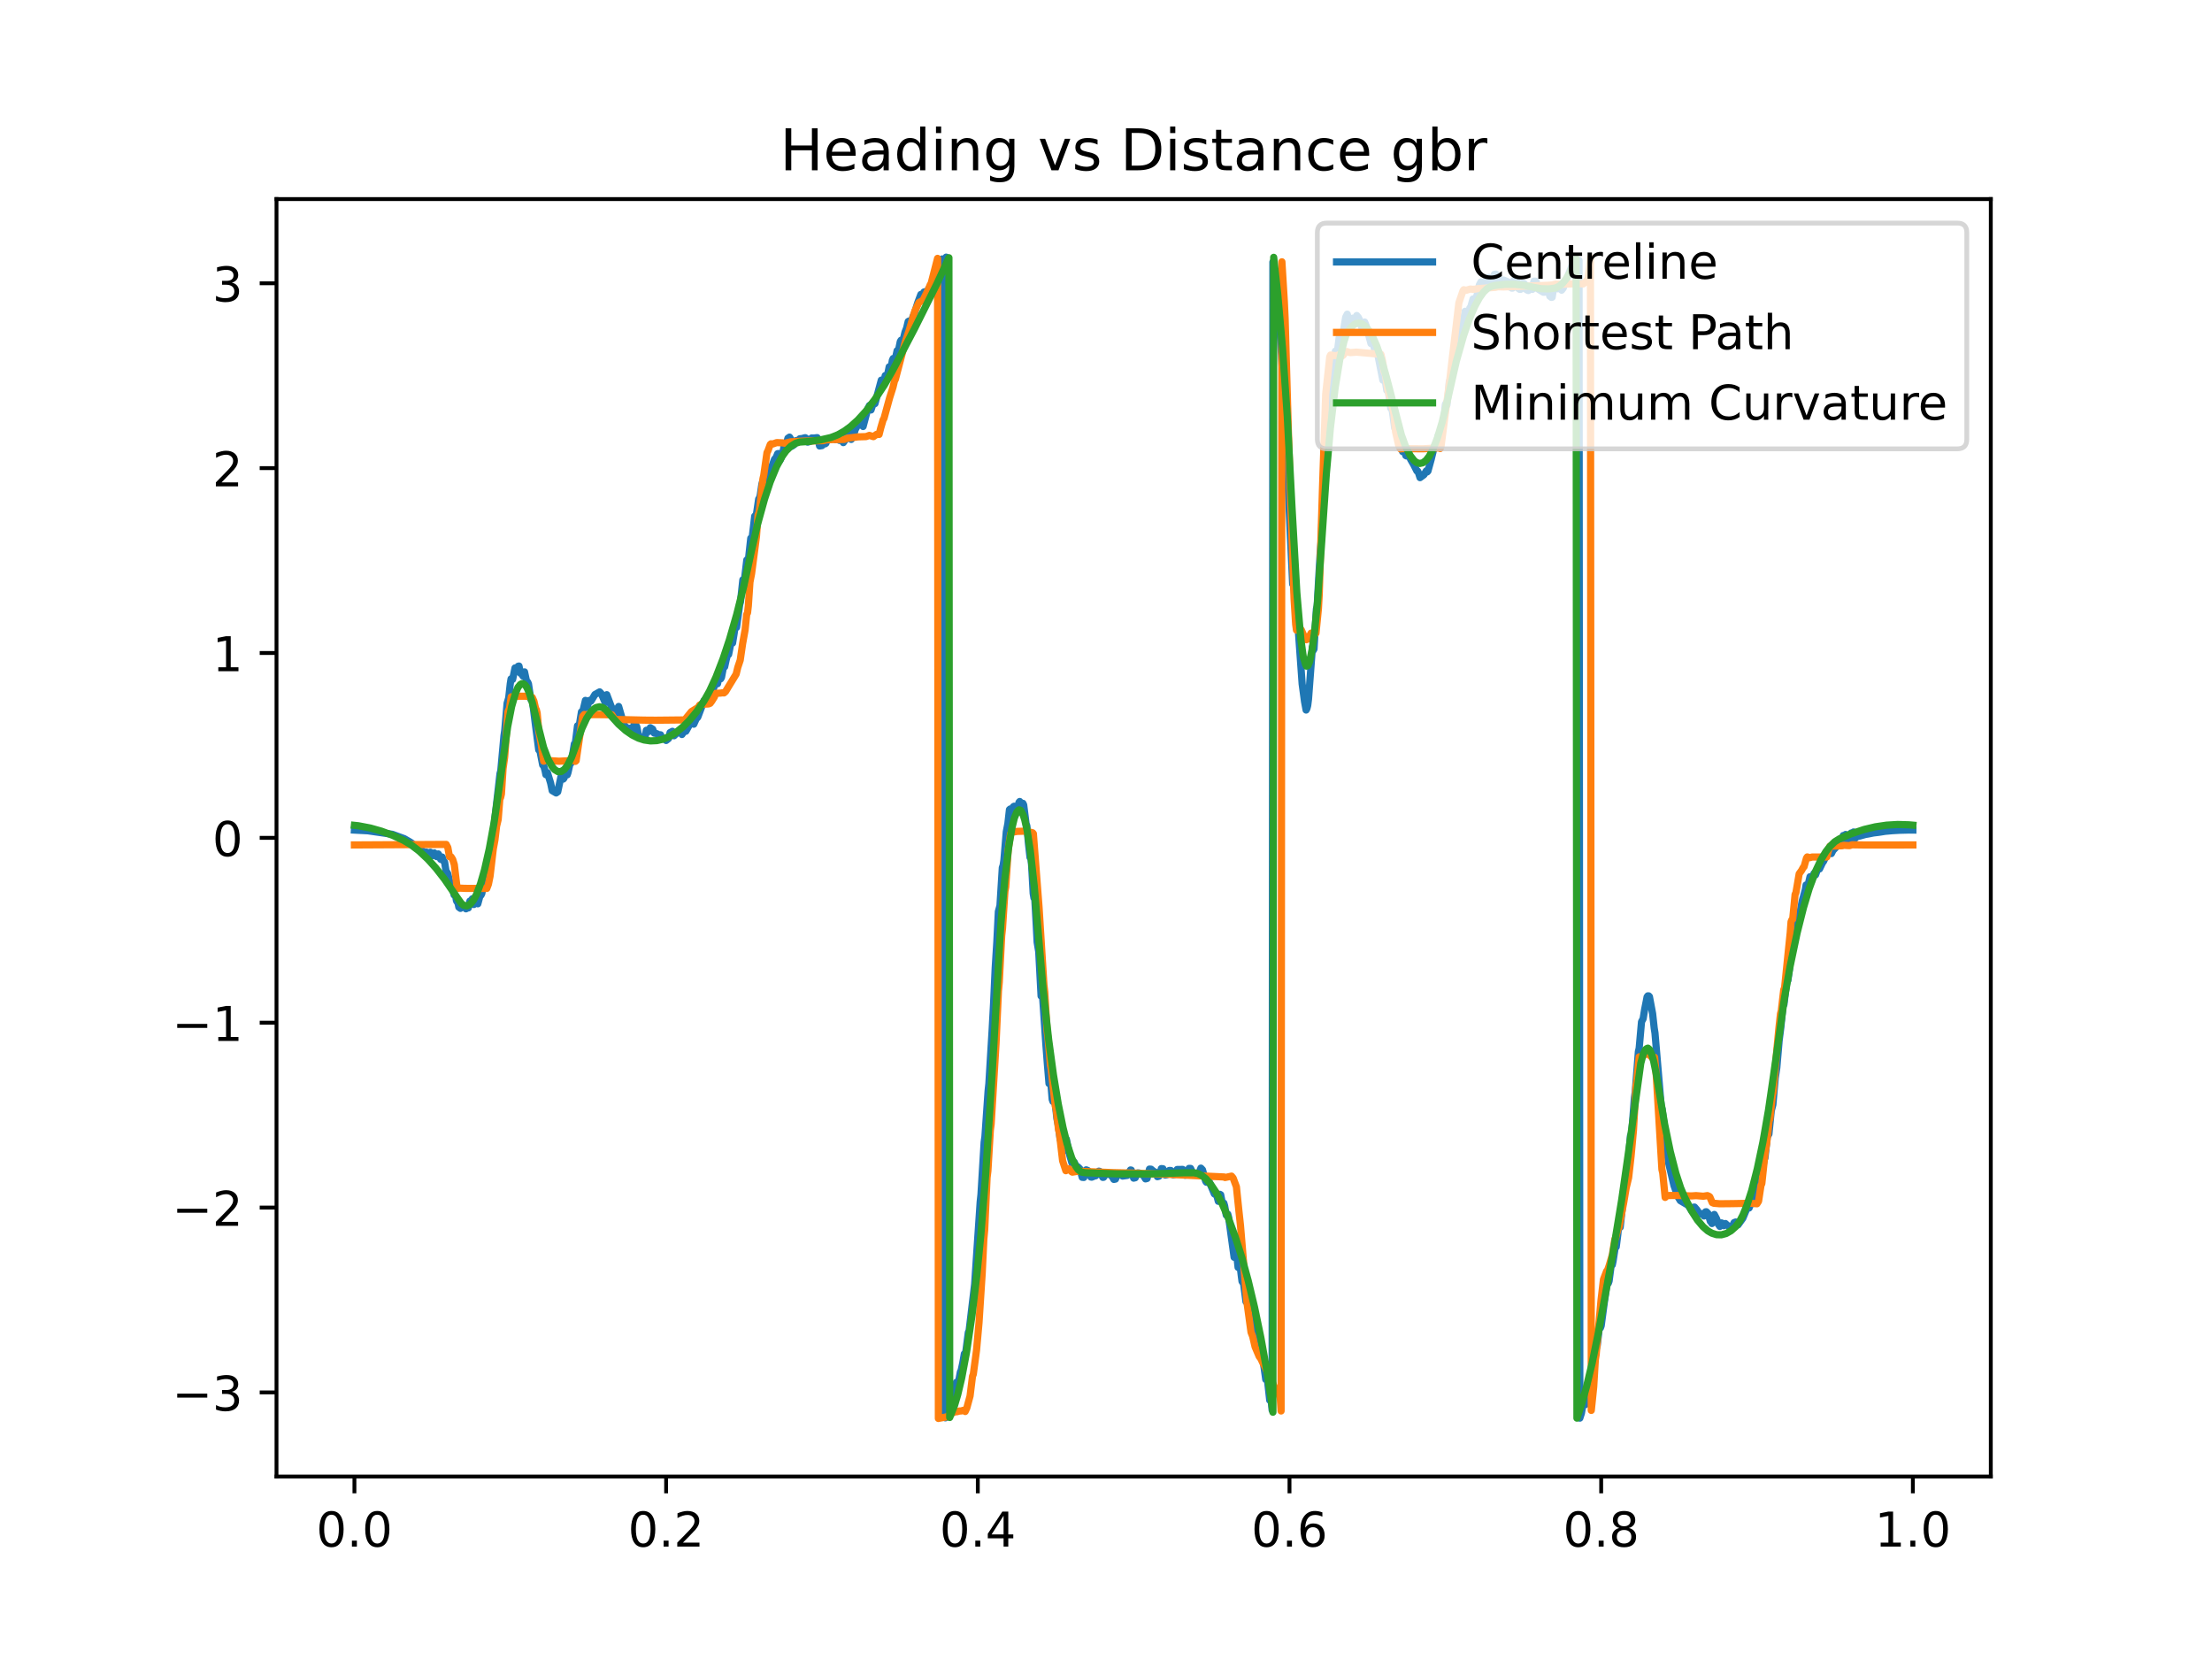 <?xml version="1.0" encoding="utf-8" standalone="no"?>
<!DOCTYPE svg PUBLIC "-//W3C//DTD SVG 1.1//EN"
  "http://www.w3.org/Graphics/SVG/1.1/DTD/svg11.dtd">
<!-- Created with matplotlib (https://matplotlib.org/) -->
<svg height="345.6pt" version="1.1" viewBox="0 0 460.8 345.6" width="460.8pt" xmlns="http://www.w3.org/2000/svg" xmlns:xlink="http://www.w3.org/1999/xlink">
 <defs>
  <style type="text/css">*{stroke-linecap:butt;stroke-linejoin:round;}</style>
 </defs>
 <g id="figure_1">
  <g id="patch_1">
   <path d="M 0 345.6 
L 460.8 345.6 
L 460.8 0 
L 0 0 
z
" style="fill:#ffffff;"/>
  </g>
  <g id="axes_1">
   <g id="patch_2">
    <path d="M 57.6 307.584 
L 414.72 307.584 
L 414.72 41.472 
L 57.6 41.472 
z
" style="fill:#ffffff;"/>
   </g>
   <g id="matplotlib.axis_1">
    <g id="xtick_1">
     <g id="line2d_1">
      <defs>
       <path d="M 0 0 
L 0 3.5 
" id="mc489432aed" style="stroke:#000000;stroke-width:0.8;"/>
      </defs>
      <g>
       <use style="stroke:#000000;stroke-width:0.8;" x="73.833" xlink:href="#mc489432aed" y="307.584"/>
      </g>
     </g>
     <g id="text_1">
      <!-- 0.0 -->
      <g transform="translate(65.881 322.182)scale(0.1 -0.1)">
       <defs>
        <path d="M 31.781 66.406 
Q 24.172 66.406 20.328 58.906 
Q 16.5 51.422 16.5 36.375 
Q 16.5 21.391 20.328 13.891 
Q 24.172 6.391 31.781 6.391 
Q 39.453 6.391 43.281 13.891 
Q 47.125 21.391 47.125 36.375 
Q 47.125 51.422 43.281 58.906 
Q 39.453 66.406 31.781 66.406 
z
M 31.781 74.219 
Q 44.047 74.219 50.516 64.516 
Q 56.984 54.828 56.984 36.375 
Q 56.984 17.969 50.516 8.266 
Q 44.047 -1.422 31.781 -1.422 
Q 19.531 -1.422 13.062 8.266 
Q 6.594 17.969 6.594 36.375 
Q 6.594 54.828 13.062 64.516 
Q 19.531 74.219 31.781 74.219 
z
" id="DejaVuSans-48"/>
        <path d="M 10.688 12.406 
L 21 12.406 
L 21 0 
L 10.688 0 
z
" id="DejaVuSans-46"/>
       </defs>
       <use xlink:href="#DejaVuSans-48"/>
       <use x="63.623" xlink:href="#DejaVuSans-46"/>
       <use x="95.41" xlink:href="#DejaVuSans-48"/>
      </g>
     </g>
    </g>
    <g id="xtick_2">
     <g id="line2d_2">
      <g>
       <use style="stroke:#000000;stroke-width:0.8;" x="138.764" xlink:href="#mc489432aed" y="307.584"/>
      </g>
     </g>
     <g id="text_2">
      <!-- 0.2 -->
      <g transform="translate(130.812 322.182)scale(0.1 -0.1)">
       <defs>
        <path d="M 19.188 8.297 
L 53.609 8.297 
L 53.609 0 
L 7.328 0 
L 7.328 8.297 
Q 12.938 14.109 22.625 23.891 
Q 32.328 33.688 34.812 36.531 
Q 39.547 41.844 41.422 45.531 
Q 43.312 49.219 43.312 52.781 
Q 43.312 58.594 39.234 62.25 
Q 35.156 65.922 28.609 65.922 
Q 23.969 65.922 18.812 64.312 
Q 13.672 62.703 7.812 59.422 
L 7.812 69.391 
Q 13.766 71.781 18.938 73 
Q 24.125 74.219 28.422 74.219 
Q 39.75 74.219 46.484 68.547 
Q 53.219 62.891 53.219 53.422 
Q 53.219 48.922 51.531 44.891 
Q 49.859 40.875 45.406 35.406 
Q 44.188 33.984 37.641 27.219 
Q 31.109 20.453 19.188 8.297 
z
" id="DejaVuSans-50"/>
       </defs>
       <use xlink:href="#DejaVuSans-48"/>
       <use x="63.623" xlink:href="#DejaVuSans-46"/>
       <use x="95.41" xlink:href="#DejaVuSans-50"/>
      </g>
     </g>
    </g>
    <g id="xtick_3">
     <g id="line2d_3">
      <g>
       <use style="stroke:#000000;stroke-width:0.8;" x="203.695" xlink:href="#mc489432aed" y="307.584"/>
      </g>
     </g>
     <g id="text_3">
      <!-- 0.4 -->
      <g transform="translate(195.743 322.182)scale(0.1 -0.1)">
       <defs>
        <path d="M 37.797 64.312 
L 12.891 25.391 
L 37.797 25.391 
z
M 35.203 72.906 
L 47.609 72.906 
L 47.609 25.391 
L 58.016 25.391 
L 58.016 17.188 
L 47.609 17.188 
L 47.609 0 
L 37.797 0 
L 37.797 17.188 
L 4.891 17.188 
L 4.891 26.703 
z
" id="DejaVuSans-52"/>
       </defs>
       <use xlink:href="#DejaVuSans-48"/>
       <use x="63.623" xlink:href="#DejaVuSans-46"/>
       <use x="95.41" xlink:href="#DejaVuSans-52"/>
      </g>
     </g>
    </g>
    <g id="xtick_4">
     <g id="line2d_4">
      <g>
       <use style="stroke:#000000;stroke-width:0.8;" x="268.625" xlink:href="#mc489432aed" y="307.584"/>
      </g>
     </g>
     <g id="text_4">
      <!-- 0.6 -->
      <g transform="translate(260.674 322.182)scale(0.1 -0.1)">
       <defs>
        <path d="M 33.016 40.375 
Q 26.375 40.375 22.484 35.828 
Q 18.609 31.297 18.609 23.391 
Q 18.609 15.531 22.484 10.953 
Q 26.375 6.391 33.016 6.391 
Q 39.656 6.391 43.531 10.953 
Q 47.406 15.531 47.406 23.391 
Q 47.406 31.297 43.531 35.828 
Q 39.656 40.375 33.016 40.375 
z
M 52.594 71.297 
L 52.594 62.312 
Q 48.875 64.062 45.094 64.984 
Q 41.312 65.922 37.594 65.922 
Q 27.828 65.922 22.672 59.328 
Q 17.531 52.734 16.797 39.406 
Q 19.672 43.656 24.016 45.922 
Q 28.375 48.188 33.594 48.188 
Q 44.578 48.188 50.953 41.516 
Q 57.328 34.859 57.328 23.391 
Q 57.328 12.156 50.688 5.359 
Q 44.047 -1.422 33.016 -1.422 
Q 20.359 -1.422 13.672 8.266 
Q 6.984 17.969 6.984 36.375 
Q 6.984 53.656 15.188 63.938 
Q 23.391 74.219 37.203 74.219 
Q 40.922 74.219 44.703 73.484 
Q 48.484 72.75 52.594 71.297 
z
" id="DejaVuSans-54"/>
       </defs>
       <use xlink:href="#DejaVuSans-48"/>
       <use x="63.623" xlink:href="#DejaVuSans-46"/>
       <use x="95.41" xlink:href="#DejaVuSans-54"/>
      </g>
     </g>
    </g>
    <g id="xtick_5">
     <g id="line2d_5">
      <g>
       <use style="stroke:#000000;stroke-width:0.8;" x="333.556" xlink:href="#mc489432aed" y="307.584"/>
      </g>
     </g>
     <g id="text_5">
      <!-- 0.8 -->
      <g transform="translate(325.605 322.182)scale(0.1 -0.1)">
       <defs>
        <path d="M 31.781 34.625 
Q 24.75 34.625 20.719 30.859 
Q 16.703 27.094 16.703 20.516 
Q 16.703 13.922 20.719 10.156 
Q 24.75 6.391 31.781 6.391 
Q 38.812 6.391 42.859 10.172 
Q 46.922 13.969 46.922 20.516 
Q 46.922 27.094 42.891 30.859 
Q 38.875 34.625 31.781 34.625 
z
M 21.922 38.812 
Q 15.578 40.375 12.031 44.719 
Q 8.5 49.078 8.5 55.328 
Q 8.5 64.062 14.719 69.141 
Q 20.953 74.219 31.781 74.219 
Q 42.672 74.219 48.875 69.141 
Q 55.078 64.062 55.078 55.328 
Q 55.078 49.078 51.531 44.719 
Q 48 40.375 41.703 38.812 
Q 48.828 37.156 52.797 32.312 
Q 56.781 27.484 56.781 20.516 
Q 56.781 9.906 50.312 4.234 
Q 43.844 -1.422 31.781 -1.422 
Q 19.734 -1.422 13.25 4.234 
Q 6.781 9.906 6.781 20.516 
Q 6.781 27.484 10.781 32.312 
Q 14.797 37.156 21.922 38.812 
z
M 18.312 54.391 
Q 18.312 48.734 21.844 45.562 
Q 25.391 42.391 31.781 42.391 
Q 38.141 42.391 41.719 45.562 
Q 45.312 48.734 45.312 54.391 
Q 45.312 60.062 41.719 63.234 
Q 38.141 66.406 31.781 66.406 
Q 25.391 66.406 21.844 63.234 
Q 18.312 60.062 18.312 54.391 
z
" id="DejaVuSans-56"/>
       </defs>
       <use xlink:href="#DejaVuSans-48"/>
       <use x="63.623" xlink:href="#DejaVuSans-46"/>
       <use x="95.41" xlink:href="#DejaVuSans-56"/>
      </g>
     </g>
    </g>
    <g id="xtick_6">
     <g id="line2d_6">
      <g>
       <use style="stroke:#000000;stroke-width:0.8;" x="398.487" xlink:href="#mc489432aed" y="307.584"/>
      </g>
     </g>
     <g id="text_6">
      <!-- 1.0 -->
      <g transform="translate(390.536 322.182)scale(0.1 -0.1)">
       <defs>
        <path d="M 12.406 8.297 
L 28.516 8.297 
L 28.516 63.922 
L 10.984 60.406 
L 10.984 69.391 
L 28.422 72.906 
L 38.281 72.906 
L 38.281 8.297 
L 54.391 8.297 
L 54.391 0 
L 12.406 0 
z
" id="DejaVuSans-49"/>
       </defs>
       <use xlink:href="#DejaVuSans-49"/>
       <use x="63.623" xlink:href="#DejaVuSans-46"/>
       <use x="95.41" xlink:href="#DejaVuSans-48"/>
      </g>
     </g>
    </g>
   </g>
   <g id="matplotlib.axis_2">
    <g id="ytick_1">
     <g id="line2d_7">
      <defs>
       <path d="M 0 0 
L -3.5 0 
" id="m33902933cf" style="stroke:#000000;stroke-width:0.8;"/>
      </defs>
      <g>
       <use style="stroke:#000000;stroke-width:0.8;" x="57.6" xlink:href="#m33902933cf" y="290.069"/>
      </g>
     </g>
     <g id="text_7">
      <!-- −3 -->
      <g transform="translate(35.858 293.868)scale(0.1 -0.1)">
       <defs>
        <path d="M 10.594 35.5 
L 73.188 35.5 
L 73.188 27.203 
L 10.594 27.203 
z
" id="DejaVuSans-8722"/>
        <path d="M 40.578 39.312 
Q 47.656 37.797 51.625 33 
Q 55.609 28.219 55.609 21.188 
Q 55.609 10.406 48.188 4.484 
Q 40.766 -1.422 27.094 -1.422 
Q 22.516 -1.422 17.656 -0.516 
Q 12.797 0.391 7.625 2.203 
L 7.625 11.719 
Q 11.719 9.328 16.594 8.109 
Q 21.484 6.891 26.812 6.891 
Q 36.078 6.891 40.938 10.547 
Q 45.797 14.203 45.797 21.188 
Q 45.797 27.641 41.281 31.266 
Q 36.766 34.906 28.719 34.906 
L 20.219 34.906 
L 20.219 43.016 
L 29.109 43.016 
Q 36.375 43.016 40.234 45.922 
Q 44.094 48.828 44.094 54.297 
Q 44.094 59.906 40.109 62.906 
Q 36.141 65.922 28.719 65.922 
Q 24.656 65.922 20.016 65.031 
Q 15.375 64.156 9.812 62.312 
L 9.812 71.094 
Q 15.438 72.656 20.344 73.438 
Q 25.25 74.219 29.594 74.219 
Q 40.828 74.219 47.359 69.109 
Q 53.906 64.016 53.906 55.328 
Q 53.906 49.266 50.438 45.094 
Q 46.969 40.922 40.578 39.312 
z
" id="DejaVuSans-51"/>
       </defs>
       <use xlink:href="#DejaVuSans-8722"/>
       <use x="83.789" xlink:href="#DejaVuSans-51"/>
      </g>
     </g>
    </g>
    <g id="ytick_2">
     <g id="line2d_8">
      <g>
       <use style="stroke:#000000;stroke-width:0.8;" x="57.6" xlink:href="#m33902933cf" y="251.559"/>
      </g>
     </g>
     <g id="text_8">
      <!-- −2 -->
      <g transform="translate(35.858 255.358)scale(0.1 -0.1)">
       <use xlink:href="#DejaVuSans-8722"/>
       <use x="83.789" xlink:href="#DejaVuSans-50"/>
      </g>
     </g>
    </g>
    <g id="ytick_3">
     <g id="line2d_9">
      <g>
       <use style="stroke:#000000;stroke-width:0.8;" x="57.6" xlink:href="#m33902933cf" y="213.049"/>
      </g>
     </g>
     <g id="text_9">
      <!-- −1 -->
      <g transform="translate(35.858 216.848)scale(0.1 -0.1)">
       <use xlink:href="#DejaVuSans-8722"/>
       <use x="83.789" xlink:href="#DejaVuSans-49"/>
      </g>
     </g>
    </g>
    <g id="ytick_4">
     <g id="line2d_10">
      <g>
       <use style="stroke:#000000;stroke-width:0.8;" x="57.6" xlink:href="#m33902933cf" y="174.538"/>
      </g>
     </g>
     <g id="text_10">
      <!-- 0 -->
      <g transform="translate(44.237 178.338)scale(0.1 -0.1)">
       <use xlink:href="#DejaVuSans-48"/>
      </g>
     </g>
    </g>
    <g id="ytick_5">
     <g id="line2d_11">
      <g>
       <use style="stroke:#000000;stroke-width:0.8;" x="57.6" xlink:href="#m33902933cf" y="136.028"/>
      </g>
     </g>
     <g id="text_11">
      <!-- 1 -->
      <g transform="translate(44.237 139.827)scale(0.1 -0.1)">
       <use xlink:href="#DejaVuSans-49"/>
      </g>
     </g>
    </g>
    <g id="ytick_6">
     <g id="line2d_12">
      <g>
       <use style="stroke:#000000;stroke-width:0.8;" x="57.6" xlink:href="#m33902933cf" y="97.518"/>
      </g>
     </g>
     <g id="text_12">
      <!-- 2 -->
      <g transform="translate(44.237 101.317)scale(0.1 -0.1)">
       <use xlink:href="#DejaVuSans-50"/>
      </g>
     </g>
    </g>
    <g id="ytick_7">
     <g id="line2d_13">
      <g>
       <use style="stroke:#000000;stroke-width:0.8;" x="57.6" xlink:href="#m33902933cf" y="59.008"/>
      </g>
     </g>
     <g id="text_13">
      <!-- 3 -->
      <g transform="translate(44.237 62.807)scale(0.1 -0.1)">
       <use xlink:href="#DejaVuSans-51"/>
      </g>
     </g>
    </g>
   </g>
   <g id="line2d_14">
    <path clip-path="url(#paa88114f05)" d="M 73.833 172.922 
L 76.634 173.067 
L 81.743 173.804 
L 84.215 174.709 
L 85.369 175.372 
L 85.698 175.583 
L 87.017 176.601 
L 87.346 176.856 
L 87.841 177.236 
L 88.005 177.242 
L 88.5 177.84 
L 88.829 177.509 
L 89.324 178.167 
L 89.653 177.534 
L 90.148 178.247 
L 90.477 177.674 
L 90.972 178.45 
L 91.301 177.887 
L 91.631 178.443 
L 91.796 179.005 
L 91.961 178.621 
L 92.125 178.547 
L 92.29 179.27 
L 92.455 179.361 
L 92.62 179.582 
L 92.949 181.688 
L 93.114 181.719 
L 93.279 182.015 
L 93.609 183.353 
L 93.773 183.851 
L 93.938 184.84 
L 94.268 184.905 
L 94.597 186.441 
L 94.762 186.337 
L 94.927 186.717 
L 95.092 187.668 
L 95.421 188.156 
L 95.586 188.977 
L 95.916 189.23 
L 96.245 188.68 
L 96.575 188.828 
L 96.74 188.91 
L 97.069 189.323 
L 97.234 189.203 
L 97.564 189.138 
L 97.893 187.709 
L 98.058 187.826 
L 98.388 187.241 
L 98.717 188.423 
L 99.047 187.393 
L 99.212 187.14 
L 99.541 188.277 
L 100.036 186.444 
L 100.201 186.488 
L 100.365 186.162 
L 100.86 183.586 
L 101.025 183.741 
L 101.189 183.166 
L 101.684 179.774 
L 101.849 179.797 
L 102.178 177.526 
L 102.508 174.75 
L 102.673 174.185 
L 104.156 161.176 
L 104.321 160.55 
L 104.98 153.272 
L 105.145 152.201 
L 105.639 146.486 
L 105.969 145.395 
L 106.298 142.438 
L 106.463 141.421 
L 106.793 141.532 
L 107.287 139.141 
L 107.617 139.744 
L 107.946 138.789 
L 108.111 138.749 
L 108.441 140.272 
L 108.605 140.247 
L 108.935 140.838 
L 109.265 139.963 
L 109.759 142.234 
L 109.924 142.084 
L 110.089 142.456 
L 110.583 145.703 
L 110.748 145.437 
L 110.913 145.996 
L 111.572 151.242 
L 112.231 156.233 
L 112.396 156.021 
L 113.055 159.378 
L 113.22 159.36 
L 113.549 160.547 
L 113.714 161.371 
L 113.879 161.446 
L 114.044 160.961 
L 114.703 163.129 
L 115.033 164.709 
L 115.857 165.187 
L 116.186 164.952 
L 116.845 161.855 
L 117.01 161.369 
L 117.175 161.58 
L 117.34 162.299 
L 117.505 162.095 
L 117.834 160.705 
L 117.999 160.778 
L 118.164 161.412 
L 118.329 160.934 
L 118.823 158.707 
L 118.988 158.944 
L 119.647 154.967 
L 119.812 155.097 
L 120.306 151.187 
L 120.471 151.174 
L 120.636 151.324 
L 121.13 148.284 
L 121.46 147.999 
L 121.954 145.905 
L 122.284 147.363 
L 122.778 145.91 
L 123.108 146.063 
L 123.932 144.682 
L 124.92 144.132 
L 125.25 144.49 
L 126.074 146.368 
L 126.404 144.718 
L 127.722 148.221 
L 128.052 147.695 
L 128.546 148.814 
L 128.876 147.168 
L 129.535 149.446 
L 129.864 150.659 
L 130.194 151.299 
L 130.524 151.524 
L 131.018 152.367 
L 131.348 151.678 
L 131.842 152.339 
L 132.172 150.516 
L 132.666 151.431 
L 132.996 153.136 
L 133.49 153.644 
L 133.82 153.6 
L 134.149 153.915 
L 134.314 153.876 
L 134.644 152.127 
L 134.973 152.428 
L 135.138 152.399 
L 135.468 151.59 
L 135.962 151.897 
L 136.292 152.729 
L 136.786 152.81 
L 137.116 153.03 
L 137.61 153.071 
L 137.94 153.932 
L 138.434 153.818 
L 138.764 154.252 
L 139.258 153.869 
L 139.588 152.601 
L 140.082 152.343 
L 140.412 153.274 
L 141.071 152.65 
L 141.73 152.04 
L 142.06 153.011 
L 142.554 152.292 
L 142.719 152.379 
L 142.884 152.33 
L 144.037 150.27 
L 144.202 150.135 
L 144.532 150.86 
L 145.026 149.757 
L 145.356 149.418 
L 146.674 145.915 
L 146.839 146.405 
L 147.004 146.53 
L 147.333 145.431 
L 147.498 145.271 
L 147.663 146.073 
L 147.828 146.262 
L 148.322 144.491 
L 148.816 142.853 
L 149.146 141.907 
L 149.311 142.483 
L 149.476 142.433 
L 149.805 140.876 
L 149.97 140.721 
L 150.135 141.41 
L 150.3 141.111 
L 150.629 139.382 
L 150.794 138.95 
L 150.959 138.906 
L 151.288 137.406 
L 151.618 136.142 
L 151.783 136.338 
L 152.112 134.701 
L 152.277 133.593 
L 152.442 133.46 
L 152.607 133.955 
L 152.936 131.951 
L 153.101 130.76 
L 153.266 130.506 
L 153.431 130.704 
L 153.76 128.378 
L 154.09 125.943 
L 154.255 125.375 
L 154.749 120.775 
L 154.914 120.667 
L 155.079 120.74 
L 155.573 116.637 
L 155.903 116.615 
L 156.397 112.132 
L 156.562 112.022 
L 156.727 111.671 
L 157.221 107.522 
L 157.386 107.493 
L 157.551 107.316 
L 158.045 103.963 
L 158.21 103.803 
L 158.375 103.123 
L 158.704 100.901 
L 158.869 100.313 
L 159.034 100.428 
L 159.199 100.214 
L 159.693 98.404 
L 159.858 99.024 
L 160.023 99.135 
L 160.517 97.43 
L 160.682 97.316 
L 160.847 97.046 
L 161.341 95.683 
L 161.671 95.315 
L 162 94.508 
L 162.165 94.478 
L 162.495 95.892 
L 162.824 95.171 
L 162.989 94.738 
L 163.319 93.051 
L 163.648 92.71 
L 163.813 92.4 
L 164.143 91.284 
L 164.472 91.059 
L 164.637 91.286 
L 164.967 92.947 
L 165.461 92.613 
L 165.791 91.802 
L 166.12 91.791 
L 166.285 91.725 
L 166.615 91.401 
L 167.109 91.351 
L 167.603 91.206 
L 167.768 91.186 
L 167.933 91.32 
L 168.263 92.104 
L 168.757 91.953 
L 169.087 91.241 
L 169.581 91.257 
L 170.075 91.186 
L 170.24 91.173 
L 170.405 91.433 
L 170.735 92.906 
L 171.229 92.829 
L 171.559 92.407 
L 171.888 92.461 
L 172.053 92.343 
L 172.383 91.545 
L 172.712 91.578 
L 173.371 91.365 
L 173.701 91.336 
L 174.031 91.578 
L 174.525 91.413 
L 174.855 91.734 
L 175.184 91.483 
L 175.349 91.517 
L 175.679 92.205 
L 176.173 91.502 
L 176.503 89.792 
L 176.832 89.436 
L 176.997 89.639 
L 177.327 91.537 
L 177.821 90.657 
L 178.151 89.501 
L 178.645 88.625 
L 179.304 87.185 
L 179.469 87.194 
L 179.799 88.842 
L 180.458 86.376 
L 180.787 85.153 
L 181.117 84.473 
L 181.447 85.402 
L 181.941 83.915 
L 182.106 84.139 
L 182.271 84.085 
L 183.589 79.184 
L 183.919 80.393 
L 184.413 78.23 
L 184.578 78.77 
L 184.743 78.791 
L 185.237 76.408 
L 185.402 77.062 
L 185.567 77.019 
L 185.896 75.044 
L 186.061 74.685 
L 186.226 75.393 
L 186.391 75.315 
L 186.885 73.045 
L 187.05 73.126 
L 187.215 72.758 
L 187.544 71.156 
L 187.709 70.877 
L 187.874 71.378 
L 188.039 71.235 
L 188.533 69.18 
L 188.863 68.34 
L 189.192 66.973 
L 189.357 66.884 
L 189.522 67.707 
L 189.687 67.773 
L 190.181 65.953 
L 190.511 65.23 
L 191.17 63.092 
L 191.829 61.338 
L 191.994 61.98 
L 192.159 62.014 
L 192.488 60.825 
L 192.653 60.788 
L 192.818 61.675 
L 192.983 61.654 
L 193.312 60.414 
L 193.477 60.11 
L 193.642 60.205 
L 193.807 59.972 
L 194.301 58.535 
L 194.466 58.633 
L 194.631 58.419 
L 195.784 54.512 
L 195.949 54.161 
L 196.114 54.218 
L 196.279 53.946 
L 196.443 295.277 
L 196.608 294.651 
L 196.773 294.525 
L 196.938 295.361 
L 197.103 53.568 
L 197.267 294.809 
L 197.762 292.642 
L 198.421 290.076 
L 198.586 290.219 
L 198.751 289.972 
L 199.245 287.947 
L 199.41 288.57 
L 199.575 288.417 
L 200.069 285.789 
L 200.234 285.447 
L 200.563 283.902 
L 200.893 282.019 
L 201.058 282.122 
L 201.223 281.363 
L 201.717 277.565 
L 201.882 277.182 
L 203.035 267.53 
L 204.189 250.389 
L 204.354 248.838 
L 205.013 237.972 
L 205.178 236.784 
L 205.837 227.287 
L 206.002 225.739 
L 206.661 214.885 
L 206.991 208.79 
L 207.32 201.654 
L 207.65 196.381 
L 207.979 189.88 
L 208.309 188.685 
L 208.803 180.735 
L 208.968 180.272 
L 209.133 179.167 
L 209.627 173.283 
L 209.957 171.577 
L 210.287 168.665 
L 210.451 168.524 
L 210.616 169.691 
L 210.781 169.613 
L 211.111 168.043 
L 211.275 167.947 
L 211.605 168.582 
L 211.77 168.487 
L 211.935 168.56 
L 212.099 168.174 
L 212.264 167.164 
L 212.429 166.966 
L 212.759 168.417 
L 212.923 168.32 
L 213.088 167.344 
L 213.253 167.68 
L 213.747 171.581 
L 213.912 172.042 
L 214.242 175.695 
L 214.571 178.627 
L 214.736 178.494 
L 214.901 180.222 
L 215.23 186.105 
L 215.395 187.074 
L 215.56 187.155 
L 215.89 193.112 
L 216.054 196.254 
L 216.384 198.235 
L 216.878 207.495 
L 217.043 207.442 
L 217.208 207.886 
L 217.867 217.492 
L 218.197 221.792 
L 218.526 225.726 
L 218.691 224.768 
L 218.856 224.951 
L 219.186 229.007 
L 219.35 229.471 
L 219.515 228.244 
L 219.68 228.625 
L 220.174 233.033 
L 220.504 234.7 
L 220.834 237.268 
L 220.998 237.682 
L 221.163 237.334 
L 221.328 237.746 
L 221.658 239.723 
L 221.822 239.032 
L 221.987 237.359 
L 222.152 237.339 
L 222.811 240.525 
L 223.306 242.284 
L 223.47 242.325 
L 223.635 242.026 
L 223.8 242.133 
L 224.13 242.874 
L 224.294 243.024 
L 224.459 243.021 
L 224.789 243.32 
L 224.954 243.497 
L 225.448 245.259 
L 225.778 245.285 
L 226.272 243.699 
L 226.602 243.83 
L 227.261 245.199 
L 227.426 245.226 
L 228.085 244.958 
L 228.25 244.945 
L 228.909 243.975 
L 229.074 244.013 
L 229.733 245.267 
L 229.898 245.251 
L 230.557 244.316 
L 230.722 244.322 
L 231.381 244.844 
L 231.546 244.866 
L 232.04 245.694 
L 232.37 245.63 
L 232.864 244.457 
L 233.194 244.472 
L 233.853 244.998 
L 234.842 244.861 
L 235.501 243.726 
L 235.666 243.753 
L 236.16 245.428 
L 236.49 245.35 
L 236.984 244.348 
L 237.314 244.355 
L 237.973 244.76 
L 238.138 244.778 
L 238.632 245.584 
L 238.962 245.495 
L 239.456 243.542 
L 239.786 243.565 
L 240.445 244.118 
L 240.61 244.14 
L 241.104 245.122 
L 241.434 245.035 
L 241.928 243.441 
L 242.258 243.468 
L 242.752 244.798 
L 243.082 244.721 
L 243.576 243.83 
L 243.906 243.837 
L 244.4 244.743 
L 244.73 244.667 
L 245.224 243.625 
L 246.378 243.613 
L 246.872 244.821 
L 247.202 244.722 
L 247.696 243.396 
L 248.026 243.403 
L 248.52 244.465 
L 249.179 244.458 
L 249.674 244.605 
L 250.168 243.343 
L 250.498 243.691 
L 251.157 246.062 
L 251.322 246.282 
L 251.486 246.162 
L 251.651 245.861 
L 251.816 245.967 
L 252.97 248.71 
L 253.134 248.821 
L 253.299 248.671 
L 253.464 248.979 
L 253.794 250.254 
L 253.958 249.851 
L 254.123 248.798 
L 254.288 248.888 
L 254.618 250.54 
L 254.782 250.747 
L 254.947 250.625 
L 255.112 251.183 
L 255.442 253.121 
L 255.606 253.239 
L 255.771 252.926 
L 255.936 253.549 
L 257.089 261.915 
L 257.254 261.509 
L 257.419 260.298 
L 257.584 260.952 
L 257.913 264.02 
L 258.078 263.636 
L 258.243 262.914 
L 258.573 265.683 
L 258.737 266.931 
L 259.067 267.434 
L 259.561 271.176 
L 259.891 270.863 
L 260.55 274.709 
L 260.715 275.028 
L 261.209 278.287 
L 261.539 277.384 
L 262.033 280.322 
L 262.363 278.964 
L 262.528 279.697 
L 263.022 283.003 
L 263.352 285.012 
L 263.681 287.369 
L 263.846 287.389 
L 264.011 287.288 
L 264.341 290.217 
L 264.505 291.695 
L 264.835 291.982 
L 265 293.738 
L 265.165 54.591 
L 265.494 58.052 
L 265.659 58.406 
L 265.989 63.82 
L 266.318 67.821 
L 266.483 67.32 
L 266.648 68.831 
L 267.142 77.349 
L 267.307 77.998 
L 267.637 84.524 
L 268.461 104.05 
L 268.79 111.119 
L 269.285 121.676 
L 269.449 121.757 
L 269.614 122.965 
L 270.109 130.928 
L 270.273 130.206 
L 270.438 130.959 
L 271.262 142.488 
L 271.757 146.148 
L 272.086 147.911 
L 272.251 147.606 
L 272.416 146.969 
L 272.581 145.67 
L 273.405 134.789 
L 273.569 135.495 
L 273.734 135.2 
L 274.229 126.869 
L 274.393 126.22 
L 274.723 120.199 
L 275.053 114.645 
L 275.217 112.732 
L 275.712 101.791 
L 276.041 99.377 
L 276.536 89.878 
L 276.865 89.161 
L 277.525 80.09 
L 277.854 76.894 
L 278.184 73.145 
L 278.513 73.94 
L 279.008 70.036 
L 279.173 70.534 
L 279.337 71.579 
L 279.502 71.146 
L 279.997 68.163 
L 280.326 66.083 
L 280.656 65.45 
L 281.15 67.308 
L 281.48 67.15 
L 281.809 66.279 
L 281.974 66.286 
L 282.304 66.552 
L 282.633 65.727 
L 282.963 66.115 
L 283.128 66.434 
L 283.787 68.595 
L 283.952 68.905 
L 284.281 67.083 
L 284.611 67.895 
L 285.27 70.351 
L 285.6 71.577 
L 285.929 71.006 
L 286.424 73.077 
L 286.753 72.54 
L 288.072 79.192 
L 288.401 78.112 
L 288.896 81.322 
L 289.061 81.225 
L 289.225 81.544 
L 289.72 85.035 
L 289.885 85.109 
L 290.049 85.623 
L 290.544 89.167 
L 290.709 88.418 
L 290.873 88.477 
L 291.368 91.735 
L 291.533 91.45 
L 291.697 91.772 
L 292.192 94.087 
L 292.357 93.311 
L 292.521 93.333 
L 292.851 94.901 
L 293.016 94.989 
L 293.181 94.287 
L 293.345 94.227 
L 293.84 95.661 
L 294.499 96.795 
L 295.158 98.112 
L 295.323 98.131 
L 295.488 98.469 
L 295.817 99.5 
L 296.641 98.899 
L 297.136 98.073 
L 297.301 98.316 
L 297.465 98.143 
L 298.125 95.751 
L 298.784 93.053 
L 298.949 93.362 
L 299.113 92.973 
L 299.608 90.706 
L 299.773 91.61 
L 299.937 91.227 
L 300.432 88.177 
L 300.597 88.402 
L 300.926 85.971 
L 301.091 84.236 
L 301.256 83.955 
L 301.421 84.377 
L 301.75 81.458 
L 301.915 79.466 
L 302.08 79.161 
L 302.245 79.512 
L 302.739 74.808 
L 302.904 74.889 
L 303.069 75.371 
L 303.728 71.271 
L 303.892 71.102 
L 304.552 67.648 
L 304.716 67.553 
L 305.211 64.846 
L 305.54 66.375 
L 306.2 64.146 
L 306.364 63.998 
L 306.859 62.274 
L 307.188 62.852 
L 307.683 61.537 
L 308.177 59.354 
L 308.507 58.729 
L 308.836 59.363 
L 309.166 58.981 
L 309.496 58.419 
L 309.825 57.935 
L 310.155 57.781 
L 310.484 59.155 
L 310.814 59.277 
L 310.979 59.237 
L 311.308 57.157 
L 311.638 57.106 
L 311.803 57.245 
L 312.132 58.891 
L 312.462 59.135 
L 312.627 59.154 
L 312.956 58.324 
L 313.286 58.361 
L 314.275 58.782 
L 314.604 59.824 
L 314.934 60.022 
L 315.099 60.011 
L 315.428 58.307 
L 315.758 58.274 
L 315.923 58.411 
L 316.252 60.033 
L 316.582 60.275 
L 316.747 60.278 
L 317.076 59.023 
L 317.406 59.028 
L 317.571 59.139 
L 317.9 60.274 
L 318.23 60.476 
L 318.395 60.518 
L 318.724 60.209 
L 319.219 60.285 
L 319.548 58.58 
L 319.878 58.58 
L 320.043 58.729 
L 320.372 60.173 
L 320.702 60.388 
L 321.032 60.595 
L 321.526 60.878 
L 321.691 60.88 
L 322.02 59.842 
L 322.35 59.868 
L 322.515 60.025 
L 322.844 61.696 
L 323.174 61.951 
L 323.339 61.927 
L 323.668 59.906 
L 323.998 59.787 
L 324.163 59.791 
L 324.492 60.16 
L 324.987 59.842 
L 325.316 60.448 
L 325.646 60.02 
L 325.976 59.178 
L 326.47 57.849 
L 327.459 55.415 
L 327.788 57.298 
L 328.118 56.181 
L 328.283 55.592 
L 328.612 55.769 
L 328.942 54.251 
L 329.107 295.422 
L 329.436 294.41 
L 329.931 291.563 
L 330.26 292.613 
L 330.755 289.47 
L 330.92 289.964 
L 331.084 290.014 
L 331.579 286.18 
L 331.744 286.113 
L 331.908 285.559 
L 332.403 280.786 
L 332.568 280.85 
L 332.732 280.308 
L 333.227 276.072 
L 333.392 276.635 
L 333.556 276.19 
L 334.216 271.258 
L 334.875 266.694 
L 335.04 267.327 
L 335.204 266.873 
L 335.699 263.169 
L 335.864 263.51 
L 336.028 262.747 
L 336.523 259.53 
L 336.688 259.755 
L 337.017 257.197 
L 337.182 255.49 
L 337.347 255.326 
L 337.512 255.665 
L 337.841 252.664 
L 338.171 249.843 
L 338.336 249.385 
L 338.83 243.702 
L 339.16 242.425 
L 339.654 236.577 
L 339.819 236.296 
L 339.984 235.124 
L 340.478 228.644 
L 340.643 227.547 
L 341.302 219.071 
L 341.467 218.377 
L 341.961 212.837 
L 342.291 212.235 
L 342.62 210.206 
L 342.95 208.557 
L 343.115 207.675 
L 343.28 207.454 
L 343.444 207.455 
L 343.609 207.631 
L 344.268 211.152 
L 344.598 214.156 
L 344.763 215.207 
L 346.081 230.665 
L 346.246 230.982 
L 346.576 233.592 
L 347.564 242.093 
L 348.718 246.982 
L 349.542 249.296 
L 350.036 250.116 
L 351.684 251.088 
L 352.343 252.126 
L 352.508 252.311 
L 352.673 252.013 
L 352.838 251.47 
L 353.003 251.456 
L 353.497 252.025 
L 353.827 252.561 
L 354.321 252.892 
L 354.486 252.82 
L 354.815 253.088 
L 354.98 253.309 
L 355.145 253.021 
L 355.31 252.442 
L 355.475 252.432 
L 355.804 252.766 
L 356.299 254.442 
L 356.463 254.569 
L 356.628 254.885 
L 356.793 254.272 
L 356.958 253.116 
L 357.123 252.996 
L 357.617 253.939 
L 357.947 255.025 
L 358.276 255.489 
L 358.441 255.265 
L 358.606 254.749 
L 358.771 254.812 
L 359.1 255.331 
L 359.265 255.212 
L 359.43 254.885 
L 359.759 255.193 
L 360.089 255.442 
L 360.419 255.545 
L 360.748 255.721 
L 361.243 254.696 
L 361.572 254.564 
L 362.067 255.165 
L 363.055 253.793 
L 363.879 251.821 
L 364.044 251.233 
L 364.209 251.281 
L 364.374 251.646 
L 364.703 250.601 
L 364.868 249.799 
L 365.033 250.008 
L 365.198 250.725 
L 365.527 249.414 
L 365.692 248.353 
L 365.857 248.403 
L 366.022 248.873 
L 366.681 245.638 
L 366.846 245.837 
L 367.505 241.48 
L 367.67 241.224 
L 368.164 236.773 
L 368.494 236.263 
L 368.988 231.393 
L 369.318 230.118 
L 369.812 224.59 
L 370.142 222.408 
L 370.636 216.696 
L 370.966 214.139 
L 371.46 209.308 
L 371.625 209.272 
L 371.955 206.613 
L 372.284 204.12 
L 372.449 204.229 
L 372.779 201.861 
L 373.438 195.939 
L 373.767 193.49 
L 373.932 193.261 
L 374.097 193.478 
L 374.756 190.234 
L 374.921 190.43 
L 375.415 187.762 
L 376.075 185.365 
L 376.239 184.357 
L 376.404 184.423 
L 376.569 184.706 
L 377.063 182.633 
L 377.393 183.522 
L 377.887 181.953 
L 378.217 182.247 
L 378.711 180.881 
L 379.041 181.017 
L 379.7 179.643 
L 379.865 179.468 
L 381.183 176.594 
L 381.513 177.812 
L 381.843 177.16 
L 382.667 176.283 
L 383.491 175.524 
L 383.655 175.648 
L 383.985 174.05 
L 384.15 174.235 
L 384.315 174.114 
L 384.479 173.836 
L 384.809 175.3 
L 385.139 174.913 
L 385.303 175.079 
L 385.633 173.528 
L 385.798 173.714 
L 385.963 173.654 
L 386.127 173.317 
L 386.457 174.655 
L 386.787 174.282 
L 387.116 174.217 
L 387.446 174.158 
L 388.599 173.835 
L 389.259 173.725 
L 390.247 173.524 
L 391.401 173.385 
L 392.719 173.175 
L 394.202 173.044 
L 395.686 172.959 
L 397.663 172.909 
L 398.487 172.917 
L 398.487 172.917 
" style="fill:none;stroke:#1f77b4;stroke-linecap:square;stroke-width:1.5;"/>
   </g>
   <g id="line2d_15">
    <path clip-path="url(#paa88114f05)" d="M 73.833 176.016 
L 92.952 175.909 
L 93.291 176.552 
L 93.629 178.452 
L 93.967 178.499 
L 94.306 179.041 
L 94.644 180.13 
L 95.152 184.381 
L 95.321 185.064 
L 95.828 185.013 
L 96.844 185.063 
L 101.412 185.077 
L 101.75 184.19 
L 102.089 182.524 
L 102.765 176.82 
L 103.104 174.982 
L 103.442 172.139 
L 103.78 170.72 
L 104.119 166.471 
L 104.288 166.129 
L 104.457 165.386 
L 104.795 160.121 
L 105.134 157.704 
L 105.641 150.765 
L 105.81 148.287 
L 106.148 147.529 
L 106.487 145.166 
L 106.994 145.139 
L 107.84 145.037 
L 109.532 145.035 
L 110.717 145.202 
L 110.886 145.301 
L 111.224 146.058 
L 111.563 147.525 
L 111.732 147.856 
L 111.901 148.545 
L 112.239 152.276 
L 112.747 155.02 
L 113.254 158.567 
L 113.593 158.374 
L 114.27 158.44 
L 116.469 158.579 
L 118.5 158.471 
L 119.684 158.383 
L 119.853 158.605 
L 120.022 158.457 
L 121.376 149.234 
L 121.714 148.84 
L 122.222 148.904 
L 123.914 148.862 
L 127.467 148.902 
L 127.974 149.717 
L 128.144 149.874 
L 134.235 150.016 
L 136.603 150.034 
L 142.525 149.974 
L 142.695 149.897 
L 144.048 148.232 
L 145.063 147.606 
L 145.402 147.431 
L 145.74 146.89 
L 146.079 146.714 
L 147.601 146.644 
L 147.94 146.508 
L 148.278 146.058 
L 148.786 145.243 
L 149.124 144.439 
L 150.139 144.378 
L 150.478 144.325 
L 150.816 144.349 
L 151.155 144.051 
L 151.662 143.209 
L 153.354 140.434 
L 153.692 139.044 
L 154.2 137.526 
L 154.707 134.046 
L 155.215 131.233 
L 155.553 127.97 
L 155.722 127.683 
L 155.892 126.2 
L 156.229 121.261 
L 156.568 119.516 
L 157.583 111.805 
L 157.921 107.218 
L 158.09 106.913 
L 158.259 105.909 
L 158.936 99.721 
L 159.105 99 
L 159.781 94.263 
L 159.95 93.966 
L 160.458 92.595 
L 160.627 92.445 
L 160.966 92.494 
L 161.812 92.2 
L 162.996 92.253 
L 163.504 92.345 
L 164.688 92.044 
L 166.042 91.957 
L 167.395 91.891 
L 171.456 91.804 
L 172.133 91.633 
L 173.486 91.575 
L 175.855 91.545 
L 176.532 91.272 
L 178.055 91.097 
L 178.731 91.005 
L 180.423 90.952 
L 181.1 90.699 
L 181.946 90.96 
L 182.285 90.715 
L 182.623 90.475 
L 183.131 90.504 
L 183.469 89.175 
L 183.977 87.433 
L 184.146 87.186 
L 185.33 82.859 
L 186.007 80.732 
L 186.345 79.338 
L 186.514 79.052 
L 188.545 71.36 
L 189.391 68.836 
L 190.575 64.791 
L 191.421 63.025 
L 192.267 62.556 
L 193.451 60.167 
L 193.79 59.3 
L 193.959 59.067 
L 195.312 53.823 
L 195.481 295.488 
L 197.004 295.196 
L 197.343 295.103 
L 198.189 294.471 
L 198.865 294.123 
L 199.373 294.083 
L 199.881 293.935 
L 200.219 293.934 
L 200.727 293.776 
L 201.065 294.041 
L 201.403 293.308 
L 202.08 290.817 
L 202.588 286.702 
L 202.757 286.279 
L 203.433 281.246 
L 203.941 275.607 
L 204.617 265.127 
L 204.955 258.082 
L 205.124 256.264 
L 205.63 245.279 
L 205.799 243.928 
L 206.306 235.471 
L 206.476 234.159 
L 207.49 217.467 
L 207.996 206.464 
L 208.166 204.625 
L 208.672 194.943 
L 208.842 193.395 
L 209.349 185.655 
L 209.518 184.768 
L 210.025 177.112 
L 210.533 173.656 
L 210.702 173.393 
L 211.886 173.197 
L 213.409 173.151 
L 214.424 173.312 
L 215.101 173.476 
L 215.27 173.673 
L 216.454 189.043 
L 217.468 205.141 
L 217.638 206.622 
L 218.145 214.9 
L 218.314 216.128 
L 218.821 221.832 
L 218.991 222.755 
L 219.836 230.449 
L 220.006 230.963 
L 220.513 235.376 
L 220.682 235.976 
L 221.359 241.812 
L 222.036 243.88 
L 222.543 243.468 
L 222.713 243.487 
L 223.22 244.085 
L 223.389 244.18 
L 224.574 243.99 
L 231.849 244.278 
L 236.925 244.395 
L 238.279 244.459 
L 240.817 244.567 
L 242.847 244.611 
L 255.029 245.186 
L 255.199 245.301 
L 256.552 245.009 
L 256.891 245.421 
L 257.567 247.236 
L 258.075 252.167 
L 258.413 255.265 
L 259.428 267.42 
L 259.767 271.343 
L 260.613 277.528 
L 260.951 278.398 
L 261.459 280.574 
L 262.305 282.565 
L 262.643 283.024 
L 263.151 284.09 
L 263.32 284.292 
L 264.335 286.618 
L 264.673 286.867 
L 265.519 289.153 
L 265.688 289.442 
L 266.027 289.272 
L 266.704 291.282 
L 266.873 293.933 
L 267.042 54.538 
L 267.549 62.813 
L 267.718 66.437 
L 268.393 90.002 
L 269.574 124.685 
L 269.912 130.075 
L 270.081 131.268 
L 270.42 130.826 
L 270.758 130.788 
L 271.097 131.25 
L 271.773 132.796 
L 272.112 133.268 
L 272.45 133.141 
L 273.127 131.893 
L 273.465 131.991 
L 273.804 131.887 
L 273.973 132.105 
L 274.142 131.917 
L 274.65 126.792 
L 274.819 123.836 
L 275.493 101.908 
L 276.167 82.081 
L 277.013 74.302 
L 277.182 73.952 
L 278.028 74.083 
L 278.536 74.083 
L 278.874 73.91 
L 279.212 74.004 
L 279.551 74.193 
L 279.889 73.91 
L 280.228 73.351 
L 280.566 73.236 
L 281.243 73.459 
L 282.596 73.357 
L 287.672 73.813 
L 288.011 75.249 
L 288.349 77.415 
L 288.518 77.756 
L 288.687 78.461 
L 289.026 80.884 
L 290.379 86.202 
L 290.717 89.964 
L 291.394 92.899 
L 291.732 93.509 
L 292.24 93.458 
L 296.47 93.49 
L 299.854 93.297 
L 300.023 93.431 
L 300.192 92.98 
L 302.053 78.823 
L 302.56 74.411 
L 303.913 63.064 
L 304.759 60.595 
L 304.929 60.355 
L 305.436 60.471 
L 306.282 60.21 
L 306.79 60.264 
L 307.297 60.235 
L 307.805 60.132 
L 311.527 59.863 
L 312.035 59.739 
L 313.219 59.779 
L 322.694 59.42 
L 323.371 59.352 
L 324.048 59.182 
L 325.571 59.213 
L 328.786 59.072 
L 329.801 59.149 
L 330.139 58.885 
L 330.816 58.199 
L 331.154 55.458 
L 331.323 53.682 
L 331.492 293.814 
L 332 288.901 
L 332.338 283.257 
L 332.507 282.233 
L 333.521 270.874 
L 334.029 266.529 
L 334.705 264.773 
L 334.875 264.626 
L 335.213 263.658 
L 335.89 261.372 
L 336.397 258.184 
L 336.566 257.885 
L 337.074 255.972 
L 337.243 255.765 
L 338.258 250.462 
L 338.766 247.44 
L 339.273 245.323 
L 339.781 240.863 
L 340.288 235.378 
L 340.795 226.412 
L 340.964 225.246 
L 341.471 220.165 
L 341.641 220.433 
L 341.81 220.344 
L 342.148 219.97 
L 342.487 219.81 
L 342.994 219.483 
L 343.333 219.537 
L 344.178 220.309 
L 344.348 220.522 
L 344.517 220.454 
L 344.686 220.251 
L 345.024 223.938 
L 346.207 243.619 
L 346.376 244.347 
L 346.884 249.444 
L 347.222 249.098 
L 347.73 249.047 
L 349.76 249.042 
L 351.96 249.123 
L 352.467 249.128 
L 353.313 249.069 
L 354.836 249.195 
L 355.682 249.063 
L 356.02 249.206 
L 356.19 249.344 
L 356.697 250.525 
L 357.036 250.666 
L 357.712 250.719 
L 358.22 250.765 
L 360.927 250.738 
L 362.281 250.712 
L 364.819 250.661 
L 366.003 250.771 
L 366.341 250.242 
L 366.849 246.917 
L 367.018 246.587 
L 367.695 240.239 
L 368.033 238.245 
L 368.541 233.45 
L 368.71 233.109 
L 369.217 228.167 
L 369.386 227.522 
L 370.232 217.814 
L 370.57 214.254 
L 370.909 211.191 
L 371.078 210.558 
L 371.585 206.172 
L 371.755 205.822 
L 372.431 199.198 
L 372.939 194.26 
L 373.108 192.016 
L 373.277 191.611 
L 373.446 191.495 
L 373.954 186.31 
L 374.123 185.977 
L 374.8 182.031 
L 375.307 181.326 
L 375.646 180.699 
L 375.815 180.558 
L 376.322 178.753 
L 376.491 178.513 
L 376.999 178.673 
L 377.507 178.531 
L 378.86 178.527 
L 380.552 178.527 
L 381.06 176.592 
L 381.229 176.278 
L 382.075 176.251 
L 383.767 176.186 
L 384.105 176.086 
L 384.782 176.136 
L 385.29 176.162 
L 385.797 175.987 
L 388.674 176.03 
L 398.487 176.016 
L 398.487 176.016 
" style="fill:none;stroke:#ff7f0e;stroke-linecap:square;stroke-width:1.5;"/>
   </g>
   <g id="line2d_16">
    <path clip-path="url(#paa88114f05)" d="M 73.833 171.933 
L 74.664 172.02 
L 77.157 172.496 
L 79.485 173.154 
L 81.812 174.019 
L 84.139 175.095 
L 85.635 175.997 
L 87.298 177.267 
L 89.126 178.978 
L 90.789 180.82 
L 92.617 183.166 
L 95.111 186.802 
L 96.108 188.214 
L 96.607 188.606 
L 97.272 188.714 
L 97.937 188.367 
L 98.602 187.567 
L 99.267 186.316 
L 100.098 184.106 
L 100.929 181.215 
L 101.926 176.821 
L 102.924 171.363 
L 104.087 163.387 
L 105.75 151.428 
L 106.581 147.192 
L 107.412 144.315 
L 107.911 143.179 
L 108.409 142.568 
L 108.742 142.407 
L 109.074 142.459 
L 109.407 142.722 
L 109.739 143.196 
L 110.238 144.277 
L 110.903 146.446 
L 113.23 155.669 
L 114.228 158.292 
L 115.059 159.753 
L 115.558 160.339 
L 116.222 160.742 
L 116.887 160.729 
L 117.552 160.299 
L 118.217 159.454 
L 119.048 157.8 
L 119.88 155.569 
L 121.209 151.784 
L 122.207 149.635 
L 123.038 148.375 
L 123.703 147.7 
L 124.202 147.382 
L 124.867 147.236 
L 125.532 147.392 
L 126.197 147.852 
L 127.36 149.205 
L 128.856 150.861 
L 130.352 152.192 
L 131.682 153.109 
L 133.012 153.775 
L 134.176 154.151 
L 135.506 154.343 
L 136.836 154.283 
L 138.165 153.971 
L 139.495 153.407 
L 140.825 152.589 
L 142.321 151.377 
L 143.651 150.038 
L 145.147 148.224 
L 146.643 146.04 
L 147.807 143.97 
L 149.137 141.084 
L 150.633 137.206 
L 151.963 133.207 
L 153.459 128.027 
L 154.955 122.063 
L 156.451 115.181 
L 157.781 109.348 
L 159.277 103.94 
L 160.441 100.424 
L 161.771 97.201 
L 162.934 95.063 
L 163.765 93.914 
L 164.763 92.948 
L 165.76 92.338 
L 166.591 92.091 
L 168.586 91.958 
L 170.914 91.639 
L 173.075 91.149 
L 174.571 90.557 
L 175.901 89.804 
L 177.23 88.831 
L 178.727 87.478 
L 180.389 85.656 
L 182.217 83.251 
L 184.212 80.228 
L 185.875 77.315 
L 190.529 68.427 
L 195.184 59.095 
L 197.677 53.693 
L 197.843 295.287 
L 198.841 292.794 
L 199.506 290.565 
L 200.337 287.059 
L 201.334 281.757 
L 202.498 273.942 
L 203.495 265.618 
L 204.326 257.287 
L 205.324 244.824 
L 206.654 224.084 
L 208.482 192.7 
L 209.313 183.173 
L 210.144 176.358 
L 210.809 172.462 
L 211.308 170.403 
L 211.807 169.201 
L 212.139 168.805 
L 212.305 168.695 
L 212.638 168.828 
L 213.136 169.743 
L 213.469 170.776 
L 213.968 172.968 
L 214.633 177.249 
L 215.464 184.72 
L 216.129 192.445 
L 217.292 206.03 
L 218.456 216.582 
L 219.453 223.921 
L 220.451 229.968 
L 221.448 234.894 
L 222.279 238.236 
L 223.277 241.263 
L 224.108 242.978 
L 224.607 243.675 
L 225.272 244.172 
L 226.103 244.309 
L 232.586 244.53 
L 239.734 244.541 
L 246.55 244.324 
L 248.711 244.314 
L 249.542 244.47 
L 250.373 244.883 
L 251.204 245.557 
L 252.202 246.702 
L 253.365 248.449 
L 254.529 250.621 
L 255.859 253.66 
L 257.355 257.737 
L 258.685 261.915 
L 260.015 266.757 
L 261.344 272.335 
L 262.674 278.725 
L 264.004 286.112 
L 264.835 291.637 
L 265.168 294.192 
L 265.334 53.608 
L 266.165 61.193 
L 267.163 72.399 
L 268.16 86.674 
L 269.157 105.849 
L 270.155 123.463 
L 270.986 133.132 
L 271.485 136.779 
L 271.983 138.465 
L 272.149 138.766 
L 272.482 138.64 
L 272.814 137.841 
L 273.313 135.435 
L 273.812 131.921 
L 274.477 125.239 
L 275.308 113.262 
L 276.305 98.665 
L 277.136 89.26 
L 278.134 80.804 
L 279.131 74.734 
L 279.962 71.169 
L 280.461 69.665 
L 281.126 68.549 
L 281.957 67.71 
L 282.456 67.42 
L 283.121 67.305 
L 283.786 67.49 
L 284.451 67.974 
L 285.282 69.007 
L 285.947 70.164 
L 286.778 72.02 
L 287.775 74.881 
L 288.939 79.04 
L 291.931 90.592 
L 292.762 92.882 
L 293.76 94.893 
L 294.591 95.959 
L 295.09 96.352 
L 295.755 96.553 
L 296.419 96.401 
L 297.084 95.892 
L 297.749 95.029 
L 298.581 93.436 
L 299.412 91.306 
L 300.409 88.004 
L 301.573 83.176 
L 303.401 75.167 
L 304.897 69.905 
L 306.061 66.527 
L 307.225 63.812 
L 308.222 61.997 
L 309.053 60.845 
L 309.884 60.061 
L 310.549 59.69 
L 311.381 59.478 
L 313.542 59.234 
L 315.536 59.23 
L 317.531 59.441 
L 319.526 59.859 
L 321.022 60.135 
L 322.684 60.181 
L 324.014 60.007 
L 324.846 59.585 
L 325.51 59.019 
L 326.175 58.219 
L 327.007 56.873 
L 328.004 54.74 
L 328.336 53.903 
L 328.503 295.42 
L 329.5 292.433 
L 330.498 288.863 
L 331.661 284.01 
L 332.991 277.487 
L 335.983 261.164 
L 337.812 250.033 
L 339.142 240.777 
L 341.801 221.506 
L 342.3 219.631 
L 342.799 218.635 
L 343.131 218.385 
L 343.298 218.348 
L 343.63 218.63 
L 344.129 219.779 
L 344.461 220.975 
L 344.96 223.401 
L 346.788 234.255 
L 347.952 239.887 
L 349.116 244.41 
L 350.113 247.459 
L 350.944 249.419 
L 352.44 252.341 
L 353.604 254.15 
L 354.768 255.539 
L 355.765 256.409 
L 356.596 256.89 
L 357.594 257.208 
L 358.591 257.233 
L 359.588 256.963 
L 360.586 256.397 
L 361.583 255.523 
L 362.414 254.386 
L 363.079 253.123 
L 363.911 251.106 
L 364.908 248.013 
L 366.072 243.467 
L 367.235 237.966 
L 368.399 231.292 
L 369.396 224.472 
L 371.724 207.988 
L 372.887 201.406 
L 374.383 194.305 
L 375.713 189.027 
L 376.877 185.15 
L 378.207 181.525 
L 379.37 179.053 
L 380.368 177.41 
L 381.199 176.342 
L 382.196 175.37 
L 383.194 174.743 
L 385.521 173.733 
L 388.347 172.788 
L 390.674 172.237 
L 393.002 171.893 
L 395.329 171.754 
L 397.656 171.823 
L 398.487 171.896 
L 398.487 171.896 
" style="fill:none;stroke:#2ca02c;stroke-linecap:square;stroke-width:1.5;"/>
   </g>
   <g id="patch_3">
    <path d="M 57.6 307.584 
L 57.6 41.472 
" style="fill:none;stroke:#000000;stroke-linecap:square;stroke-linejoin:miter;stroke-width:0.8;"/>
   </g>
   <g id="patch_4">
    <path d="M 414.72 307.584 
L 414.72 41.472 
" style="fill:none;stroke:#000000;stroke-linecap:square;stroke-linejoin:miter;stroke-width:0.8;"/>
   </g>
   <g id="patch_5">
    <path d="M 57.6 307.584 
L 414.72 307.584 
" style="fill:none;stroke:#000000;stroke-linecap:square;stroke-linejoin:miter;stroke-width:0.8;"/>
   </g>
   <g id="patch_6">
    <path d="M 57.6 41.472 
L 414.72 41.472 
" style="fill:none;stroke:#000000;stroke-linecap:square;stroke-linejoin:miter;stroke-width:0.8;"/>
   </g>
   <g id="text_14">
    <!-- Heading vs Distance gbr -->
    <g transform="translate(162.474 35.472)scale(0.12 -0.12)">
     <defs>
      <path d="M 9.812 72.906 
L 19.672 72.906 
L 19.672 43.016 
L 55.516 43.016 
L 55.516 72.906 
L 65.375 72.906 
L 65.375 0 
L 55.516 0 
L 55.516 34.719 
L 19.672 34.719 
L 19.672 0 
L 9.812 0 
z
" id="DejaVuSans-72"/>
      <path d="M 56.203 29.594 
L 56.203 25.203 
L 14.891 25.203 
Q 15.484 15.922 20.484 11.062 
Q 25.484 6.203 34.422 6.203 
Q 39.594 6.203 44.453 7.469 
Q 49.312 8.734 54.109 11.281 
L 54.109 2.781 
Q 49.266 0.734 44.188 -0.344 
Q 39.109 -1.422 33.891 -1.422 
Q 20.797 -1.422 13.156 6.188 
Q 5.516 13.812 5.516 26.812 
Q 5.516 40.234 12.766 48.109 
Q 20.016 56 32.328 56 
Q 43.359 56 49.781 48.891 
Q 56.203 41.797 56.203 29.594 
z
M 47.219 32.234 
Q 47.125 39.594 43.094 43.984 
Q 39.062 48.391 32.422 48.391 
Q 24.906 48.391 20.391 44.141 
Q 15.875 39.891 15.188 32.172 
z
" id="DejaVuSans-101"/>
      <path d="M 34.281 27.484 
Q 23.391 27.484 19.188 25 
Q 14.984 22.516 14.984 16.5 
Q 14.984 11.719 18.141 8.906 
Q 21.297 6.109 26.703 6.109 
Q 34.188 6.109 38.703 11.406 
Q 43.219 16.703 43.219 25.484 
L 43.219 27.484 
z
M 52.203 31.203 
L 52.203 0 
L 43.219 0 
L 43.219 8.297 
Q 40.141 3.328 35.547 0.953 
Q 30.953 -1.422 24.312 -1.422 
Q 15.922 -1.422 10.953 3.297 
Q 6 8.016 6 15.922 
Q 6 25.141 12.172 29.828 
Q 18.359 34.516 30.609 34.516 
L 43.219 34.516 
L 43.219 35.406 
Q 43.219 41.609 39.141 45 
Q 35.062 48.391 27.688 48.391 
Q 23 48.391 18.547 47.266 
Q 14.109 46.141 10.016 43.891 
L 10.016 52.203 
Q 14.938 54.109 19.578 55.047 
Q 24.219 56 28.609 56 
Q 40.484 56 46.344 49.844 
Q 52.203 43.703 52.203 31.203 
z
" id="DejaVuSans-97"/>
      <path d="M 45.406 46.391 
L 45.406 75.984 
L 54.391 75.984 
L 54.391 0 
L 45.406 0 
L 45.406 8.203 
Q 42.578 3.328 38.25 0.953 
Q 33.938 -1.422 27.875 -1.422 
Q 17.969 -1.422 11.734 6.484 
Q 5.516 14.406 5.516 27.297 
Q 5.516 40.188 11.734 48.094 
Q 17.969 56 27.875 56 
Q 33.938 56 38.25 53.625 
Q 42.578 51.266 45.406 46.391 
z
M 14.797 27.297 
Q 14.797 17.391 18.875 11.75 
Q 22.953 6.109 30.078 6.109 
Q 37.203 6.109 41.297 11.75 
Q 45.406 17.391 45.406 27.297 
Q 45.406 37.203 41.297 42.844 
Q 37.203 48.484 30.078 48.484 
Q 22.953 48.484 18.875 42.844 
Q 14.797 37.203 14.797 27.297 
z
" id="DejaVuSans-100"/>
      <path d="M 9.422 54.688 
L 18.406 54.688 
L 18.406 0 
L 9.422 0 
z
M 9.422 75.984 
L 18.406 75.984 
L 18.406 64.594 
L 9.422 64.594 
z
" id="DejaVuSans-105"/>
      <path d="M 54.891 33.016 
L 54.891 0 
L 45.906 0 
L 45.906 32.719 
Q 45.906 40.484 42.875 44.328 
Q 39.844 48.188 33.797 48.188 
Q 26.516 48.188 22.312 43.547 
Q 18.109 38.922 18.109 30.906 
L 18.109 0 
L 9.078 0 
L 9.078 54.688 
L 18.109 54.688 
L 18.109 46.188 
Q 21.344 51.125 25.703 53.562 
Q 30.078 56 35.797 56 
Q 45.219 56 50.047 50.172 
Q 54.891 44.344 54.891 33.016 
z
" id="DejaVuSans-110"/>
      <path d="M 45.406 27.984 
Q 45.406 37.75 41.375 43.109 
Q 37.359 48.484 30.078 48.484 
Q 22.859 48.484 18.828 43.109 
Q 14.797 37.75 14.797 27.984 
Q 14.797 18.266 18.828 12.891 
Q 22.859 7.516 30.078 7.516 
Q 37.359 7.516 41.375 12.891 
Q 45.406 18.266 45.406 27.984 
z
M 54.391 6.781 
Q 54.391 -7.172 48.188 -13.984 
Q 42 -20.797 29.203 -20.797 
Q 24.469 -20.797 20.266 -20.094 
Q 16.062 -19.391 12.109 -17.922 
L 12.109 -9.188 
Q 16.062 -11.328 19.922 -12.344 
Q 23.781 -13.375 27.781 -13.375 
Q 36.625 -13.375 41.016 -8.766 
Q 45.406 -4.156 45.406 5.172 
L 45.406 9.625 
Q 42.625 4.781 38.281 2.391 
Q 33.938 0 27.875 0 
Q 17.828 0 11.672 7.656 
Q 5.516 15.328 5.516 27.984 
Q 5.516 40.672 11.672 48.328 
Q 17.828 56 27.875 56 
Q 33.938 56 38.281 53.609 
Q 42.625 51.219 45.406 46.391 
L 45.406 54.688 
L 54.391 54.688 
z
" id="DejaVuSans-103"/>
      <path id="DejaVuSans-32"/>
      <path d="M 2.984 54.688 
L 12.5 54.688 
L 29.594 8.797 
L 46.688 54.688 
L 56.203 54.688 
L 35.688 0 
L 23.484 0 
z
" id="DejaVuSans-118"/>
      <path d="M 44.281 53.078 
L 44.281 44.578 
Q 40.484 46.531 36.375 47.5 
Q 32.281 48.484 27.875 48.484 
Q 21.188 48.484 17.844 46.438 
Q 14.5 44.391 14.5 40.281 
Q 14.5 37.156 16.891 35.375 
Q 19.281 33.594 26.516 31.984 
L 29.594 31.297 
Q 39.156 29.25 43.188 25.516 
Q 47.219 21.781 47.219 15.094 
Q 47.219 7.469 41.188 3.016 
Q 35.156 -1.422 24.609 -1.422 
Q 20.219 -1.422 15.453 -0.562 
Q 10.688 0.297 5.422 2 
L 5.422 11.281 
Q 10.406 8.688 15.234 7.391 
Q 20.062 6.109 24.812 6.109 
Q 31.156 6.109 34.562 8.281 
Q 37.984 10.453 37.984 14.406 
Q 37.984 18.062 35.516 20.016 
Q 33.062 21.969 24.703 23.781 
L 21.578 24.516 
Q 13.234 26.266 9.516 29.906 
Q 5.812 33.547 5.812 39.891 
Q 5.812 47.609 11.281 51.797 
Q 16.75 56 26.812 56 
Q 31.781 56 36.172 55.266 
Q 40.578 54.547 44.281 53.078 
z
" id="DejaVuSans-115"/>
      <path d="M 19.672 64.797 
L 19.672 8.109 
L 31.594 8.109 
Q 46.688 8.109 53.688 14.938 
Q 60.688 21.781 60.688 36.531 
Q 60.688 51.172 53.688 57.984 
Q 46.688 64.797 31.594 64.797 
z
M 9.812 72.906 
L 30.078 72.906 
Q 51.266 72.906 61.172 64.094 
Q 71.094 55.281 71.094 36.531 
Q 71.094 17.672 61.125 8.828 
Q 51.172 0 30.078 0 
L 9.812 0 
z
" id="DejaVuSans-68"/>
      <path d="M 18.312 70.219 
L 18.312 54.688 
L 36.812 54.688 
L 36.812 47.703 
L 18.312 47.703 
L 18.312 18.016 
Q 18.312 11.328 20.141 9.422 
Q 21.969 7.516 27.594 7.516 
L 36.812 7.516 
L 36.812 0 
L 27.594 0 
Q 17.188 0 13.234 3.875 
Q 9.281 7.766 9.281 18.016 
L 9.281 47.703 
L 2.688 47.703 
L 2.688 54.688 
L 9.281 54.688 
L 9.281 70.219 
z
" id="DejaVuSans-116"/>
      <path d="M 48.781 52.594 
L 48.781 44.188 
Q 44.969 46.297 41.141 47.344 
Q 37.312 48.391 33.406 48.391 
Q 24.656 48.391 19.812 42.844 
Q 14.984 37.312 14.984 27.297 
Q 14.984 17.281 19.812 11.734 
Q 24.656 6.203 33.406 6.203 
Q 37.312 6.203 41.141 7.25 
Q 44.969 8.297 48.781 10.406 
L 48.781 2.094 
Q 45.016 0.344 40.984 -0.531 
Q 36.969 -1.422 32.422 -1.422 
Q 20.062 -1.422 12.781 6.344 
Q 5.516 14.109 5.516 27.297 
Q 5.516 40.672 12.859 48.328 
Q 20.219 56 33.016 56 
Q 37.156 56 41.109 55.141 
Q 45.062 54.297 48.781 52.594 
z
" id="DejaVuSans-99"/>
      <path d="M 48.688 27.297 
Q 48.688 37.203 44.609 42.844 
Q 40.531 48.484 33.406 48.484 
Q 26.266 48.484 22.188 42.844 
Q 18.109 37.203 18.109 27.297 
Q 18.109 17.391 22.188 11.75 
Q 26.266 6.109 33.406 6.109 
Q 40.531 6.109 44.609 11.75 
Q 48.688 17.391 48.688 27.297 
z
M 18.109 46.391 
Q 20.953 51.266 25.266 53.625 
Q 29.594 56 35.594 56 
Q 45.562 56 51.781 48.094 
Q 58.016 40.188 58.016 27.297 
Q 58.016 14.406 51.781 6.484 
Q 45.562 -1.422 35.594 -1.422 
Q 29.594 -1.422 25.266 0.953 
Q 20.953 3.328 18.109 8.203 
L 18.109 0 
L 9.078 0 
L 9.078 75.984 
L 18.109 75.984 
z
" id="DejaVuSans-98"/>
      <path d="M 41.109 46.297 
Q 39.594 47.172 37.812 47.578 
Q 36.031 48 33.891 48 
Q 26.266 48 22.188 43.047 
Q 18.109 38.094 18.109 28.812 
L 18.109 0 
L 9.078 0 
L 9.078 54.688 
L 18.109 54.688 
L 18.109 46.188 
Q 20.953 51.172 25.484 53.578 
Q 30.031 56 36.531 56 
Q 37.453 56 38.578 55.875 
Q 39.703 55.766 41.062 55.516 
z
" id="DejaVuSans-114"/>
     </defs>
     <use xlink:href="#DejaVuSans-72"/>
     <use x="75.195" xlink:href="#DejaVuSans-101"/>
     <use x="136.719" xlink:href="#DejaVuSans-97"/>
     <use x="197.998" xlink:href="#DejaVuSans-100"/>
     <use x="261.475" xlink:href="#DejaVuSans-105"/>
     <use x="289.258" xlink:href="#DejaVuSans-110"/>
     <use x="352.637" xlink:href="#DejaVuSans-103"/>
     <use x="416.113" xlink:href="#DejaVuSans-32"/>
     <use x="447.9" xlink:href="#DejaVuSans-118"/>
     <use x="507.08" xlink:href="#DejaVuSans-115"/>
     <use x="559.18" xlink:href="#DejaVuSans-32"/>
     <use x="590.967" xlink:href="#DejaVuSans-68"/>
     <use x="667.969" xlink:href="#DejaVuSans-105"/>
     <use x="695.752" xlink:href="#DejaVuSans-115"/>
     <use x="747.852" xlink:href="#DejaVuSans-116"/>
     <use x="787.061" xlink:href="#DejaVuSans-97"/>
     <use x="848.34" xlink:href="#DejaVuSans-110"/>
     <use x="911.719" xlink:href="#DejaVuSans-99"/>
     <use x="966.699" xlink:href="#DejaVuSans-101"/>
     <use x="1028.223" xlink:href="#DejaVuSans-32"/>
     <use x="1060.01" xlink:href="#DejaVuSans-103"/>
     <use x="1123.486" xlink:href="#DejaVuSans-98"/>
     <use x="1186.963" xlink:href="#DejaVuSans-114"/>
    </g>
   </g>
   <g id="legend_1">
    <g id="patch_7">
     <path d="M 276.426 93.506 
L 407.72 93.506 
Q 409.72 93.506 409.72 91.506 
L 409.72 48.472 
Q 409.72 46.472 407.72 46.472 
L 276.426 46.472 
Q 274.426 46.472 274.426 48.472 
L 274.426 91.506 
Q 274.426 93.506 276.426 93.506 
z
" style="fill:#ffffff;opacity:0.8;stroke:#cccccc;stroke-linejoin:miter;"/>
    </g>
    <g id="line2d_17">
     <path d="M 278.426 54.57 
L 298.426 54.57 
" style="fill:none;stroke:#1f77b4;stroke-linecap:square;stroke-width:1.5;"/>
    </g>
    <g id="line2d_18"/>
    <g id="text_15">
     <!-- Centreline -->
     <g transform="translate(306.426 58.07)scale(0.1 -0.1)">
      <defs>
       <path d="M 64.406 67.281 
L 64.406 56.891 
Q 59.422 61.531 53.781 63.812 
Q 48.141 66.109 41.797 66.109 
Q 29.297 66.109 22.656 58.469 
Q 16.016 50.828 16.016 36.375 
Q 16.016 21.969 22.656 14.328 
Q 29.297 6.688 41.797 6.688 
Q 48.141 6.688 53.781 8.984 
Q 59.422 11.281 64.406 15.922 
L 64.406 5.609 
Q 59.234 2.094 53.438 0.328 
Q 47.656 -1.422 41.219 -1.422 
Q 24.656 -1.422 15.125 8.703 
Q 5.609 18.844 5.609 36.375 
Q 5.609 53.953 15.125 64.078 
Q 24.656 74.219 41.219 74.219 
Q 47.75 74.219 53.531 72.484 
Q 59.328 70.75 64.406 67.281 
z
" id="DejaVuSans-67"/>
       <path d="M 9.422 75.984 
L 18.406 75.984 
L 18.406 0 
L 9.422 0 
z
" id="DejaVuSans-108"/>
      </defs>
      <use xlink:href="#DejaVuSans-67"/>
      <use x="69.824" xlink:href="#DejaVuSans-101"/>
      <use x="131.348" xlink:href="#DejaVuSans-110"/>
      <use x="194.727" xlink:href="#DejaVuSans-116"/>
      <use x="233.936" xlink:href="#DejaVuSans-114"/>
      <use x="272.799" xlink:href="#DejaVuSans-101"/>
      <use x="334.322" xlink:href="#DejaVuSans-108"/>
      <use x="362.105" xlink:href="#DejaVuSans-105"/>
      <use x="389.889" xlink:href="#DejaVuSans-110"/>
      <use x="453.268" xlink:href="#DejaVuSans-101"/>
     </g>
    </g>
    <g id="line2d_19">
     <path d="M 278.426 69.249 
L 298.426 69.249 
" style="fill:none;stroke:#ff7f0e;stroke-linecap:square;stroke-width:1.5;"/>
    </g>
    <g id="line2d_20"/>
    <g id="text_16">
     <!-- Shortest Path -->
     <g transform="translate(306.426 72.749)scale(0.1 -0.1)">
      <defs>
       <path d="M 53.516 70.516 
L 53.516 60.891 
Q 47.906 63.578 42.922 64.891 
Q 37.938 66.219 33.297 66.219 
Q 25.25 66.219 20.875 63.094 
Q 16.5 59.969 16.5 54.203 
Q 16.5 49.359 19.406 46.891 
Q 22.312 44.438 30.422 42.922 
L 36.375 41.703 
Q 47.406 39.594 52.656 34.297 
Q 57.906 29 57.906 20.125 
Q 57.906 9.516 50.797 4.047 
Q 43.703 -1.422 29.984 -1.422 
Q 24.812 -1.422 18.969 -0.25 
Q 13.141 0.922 6.891 3.219 
L 6.891 13.375 
Q 12.891 10.016 18.656 8.297 
Q 24.422 6.594 29.984 6.594 
Q 38.422 6.594 43.016 9.906 
Q 47.609 13.234 47.609 19.391 
Q 47.609 24.75 44.312 27.781 
Q 41.016 30.812 33.5 32.328 
L 27.484 33.5 
Q 16.453 35.688 11.516 40.375 
Q 6.594 45.062 6.594 53.422 
Q 6.594 63.094 13.406 68.656 
Q 20.219 74.219 32.172 74.219 
Q 37.312 74.219 42.625 73.281 
Q 47.953 72.359 53.516 70.516 
z
" id="DejaVuSans-83"/>
       <path d="M 54.891 33.016 
L 54.891 0 
L 45.906 0 
L 45.906 32.719 
Q 45.906 40.484 42.875 44.328 
Q 39.844 48.188 33.797 48.188 
Q 26.516 48.188 22.312 43.547 
Q 18.109 38.922 18.109 30.906 
L 18.109 0 
L 9.078 0 
L 9.078 75.984 
L 18.109 75.984 
L 18.109 46.188 
Q 21.344 51.125 25.703 53.562 
Q 30.078 56 35.797 56 
Q 45.219 56 50.047 50.172 
Q 54.891 44.344 54.891 33.016 
z
" id="DejaVuSans-104"/>
       <path d="M 30.609 48.391 
Q 23.391 48.391 19.188 42.75 
Q 14.984 37.109 14.984 27.297 
Q 14.984 17.484 19.156 11.844 
Q 23.344 6.203 30.609 6.203 
Q 37.797 6.203 41.984 11.859 
Q 46.188 17.531 46.188 27.297 
Q 46.188 37.016 41.984 42.703 
Q 37.797 48.391 30.609 48.391 
z
M 30.609 56 
Q 42.328 56 49.016 48.375 
Q 55.719 40.766 55.719 27.297 
Q 55.719 13.875 49.016 6.219 
Q 42.328 -1.422 30.609 -1.422 
Q 18.844 -1.422 12.172 6.219 
Q 5.516 13.875 5.516 27.297 
Q 5.516 40.766 12.172 48.375 
Q 18.844 56 30.609 56 
z
" id="DejaVuSans-111"/>
       <path d="M 19.672 64.797 
L 19.672 37.406 
L 32.078 37.406 
Q 38.969 37.406 42.719 40.969 
Q 46.484 44.531 46.484 51.125 
Q 46.484 57.672 42.719 61.234 
Q 38.969 64.797 32.078 64.797 
z
M 9.812 72.906 
L 32.078 72.906 
Q 44.344 72.906 50.609 67.359 
Q 56.891 61.812 56.891 51.125 
Q 56.891 40.328 50.609 34.812 
Q 44.344 29.297 32.078 29.297 
L 19.672 29.297 
L 19.672 0 
L 9.812 0 
z
" id="DejaVuSans-80"/>
      </defs>
      <use xlink:href="#DejaVuSans-83"/>
      <use x="63.477" xlink:href="#DejaVuSans-104"/>
      <use x="126.855" xlink:href="#DejaVuSans-111"/>
      <use x="188.037" xlink:href="#DejaVuSans-114"/>
      <use x="229.15" xlink:href="#DejaVuSans-116"/>
      <use x="268.359" xlink:href="#DejaVuSans-101"/>
      <use x="329.883" xlink:href="#DejaVuSans-115"/>
      <use x="381.982" xlink:href="#DejaVuSans-116"/>
      <use x="421.191" xlink:href="#DejaVuSans-32"/>
      <use x="452.979" xlink:href="#DejaVuSans-80"/>
      <use x="508.781" xlink:href="#DejaVuSans-97"/>
      <use x="570.061" xlink:href="#DejaVuSans-116"/>
      <use x="609.27" xlink:href="#DejaVuSans-104"/>
     </g>
    </g>
    <g id="line2d_21">
     <path d="M 278.426 83.927 
L 298.426 83.927 
" style="fill:none;stroke:#2ca02c;stroke-linecap:square;stroke-width:1.5;"/>
    </g>
    <g id="line2d_22"/>
    <g id="text_17">
     <!-- Minimum Curvature -->
     <g transform="translate(306.426 87.427)scale(0.1 -0.1)">
      <defs>
       <path d="M 9.812 72.906 
L 24.516 72.906 
L 43.109 23.297 
L 61.812 72.906 
L 76.516 72.906 
L 76.516 0 
L 66.891 0 
L 66.891 64.016 
L 48.094 14.016 
L 38.188 14.016 
L 19.391 64.016 
L 19.391 0 
L 9.812 0 
z
" id="DejaVuSans-77"/>
       <path d="M 52 44.188 
Q 55.375 50.25 60.062 53.125 
Q 64.75 56 71.094 56 
Q 79.641 56 84.281 50.016 
Q 88.922 44.047 88.922 33.016 
L 88.922 0 
L 79.891 0 
L 79.891 32.719 
Q 79.891 40.578 77.094 44.375 
Q 74.312 48.188 68.609 48.188 
Q 61.625 48.188 57.562 43.547 
Q 53.516 38.922 53.516 30.906 
L 53.516 0 
L 44.484 0 
L 44.484 32.719 
Q 44.484 40.625 41.703 44.406 
Q 38.922 48.188 33.109 48.188 
Q 26.219 48.188 22.156 43.531 
Q 18.109 38.875 18.109 30.906 
L 18.109 0 
L 9.078 0 
L 9.078 54.688 
L 18.109 54.688 
L 18.109 46.188 
Q 21.188 51.219 25.484 53.609 
Q 29.781 56 35.688 56 
Q 41.656 56 45.828 52.969 
Q 50 49.953 52 44.188 
z
" id="DejaVuSans-109"/>
       <path d="M 8.5 21.578 
L 8.5 54.688 
L 17.484 54.688 
L 17.484 21.922 
Q 17.484 14.156 20.5 10.266 
Q 23.531 6.391 29.594 6.391 
Q 36.859 6.391 41.078 11.031 
Q 45.312 15.672 45.312 23.688 
L 45.312 54.688 
L 54.297 54.688 
L 54.297 0 
L 45.312 0 
L 45.312 8.406 
Q 42.047 3.422 37.719 1 
Q 33.406 -1.422 27.688 -1.422 
Q 18.266 -1.422 13.375 4.438 
Q 8.5 10.297 8.5 21.578 
z
M 31.109 56 
z
" id="DejaVuSans-117"/>
      </defs>
      <use xlink:href="#DejaVuSans-77"/>
      <use x="86.279" xlink:href="#DejaVuSans-105"/>
      <use x="114.062" xlink:href="#DejaVuSans-110"/>
      <use x="177.441" xlink:href="#DejaVuSans-105"/>
      <use x="205.225" xlink:href="#DejaVuSans-109"/>
      <use x="302.637" xlink:href="#DejaVuSans-117"/>
      <use x="366.016" xlink:href="#DejaVuSans-109"/>
      <use x="463.428" xlink:href="#DejaVuSans-32"/>
      <use x="495.215" xlink:href="#DejaVuSans-67"/>
      <use x="565.039" xlink:href="#DejaVuSans-117"/>
      <use x="628.418" xlink:href="#DejaVuSans-114"/>
      <use x="669.531" xlink:href="#DejaVuSans-118"/>
      <use x="728.711" xlink:href="#DejaVuSans-97"/>
      <use x="789.99" xlink:href="#DejaVuSans-116"/>
      <use x="829.199" xlink:href="#DejaVuSans-117"/>
      <use x="892.578" xlink:href="#DejaVuSans-114"/>
      <use x="931.441" xlink:href="#DejaVuSans-101"/>
     </g>
    </g>
   </g>
  </g>
 </g>
 <defs>
  <clipPath id="paa88114f05">
   <rect height="266.112" width="357.12" x="57.6" y="41.472"/>
  </clipPath>
 </defs>
</svg>
